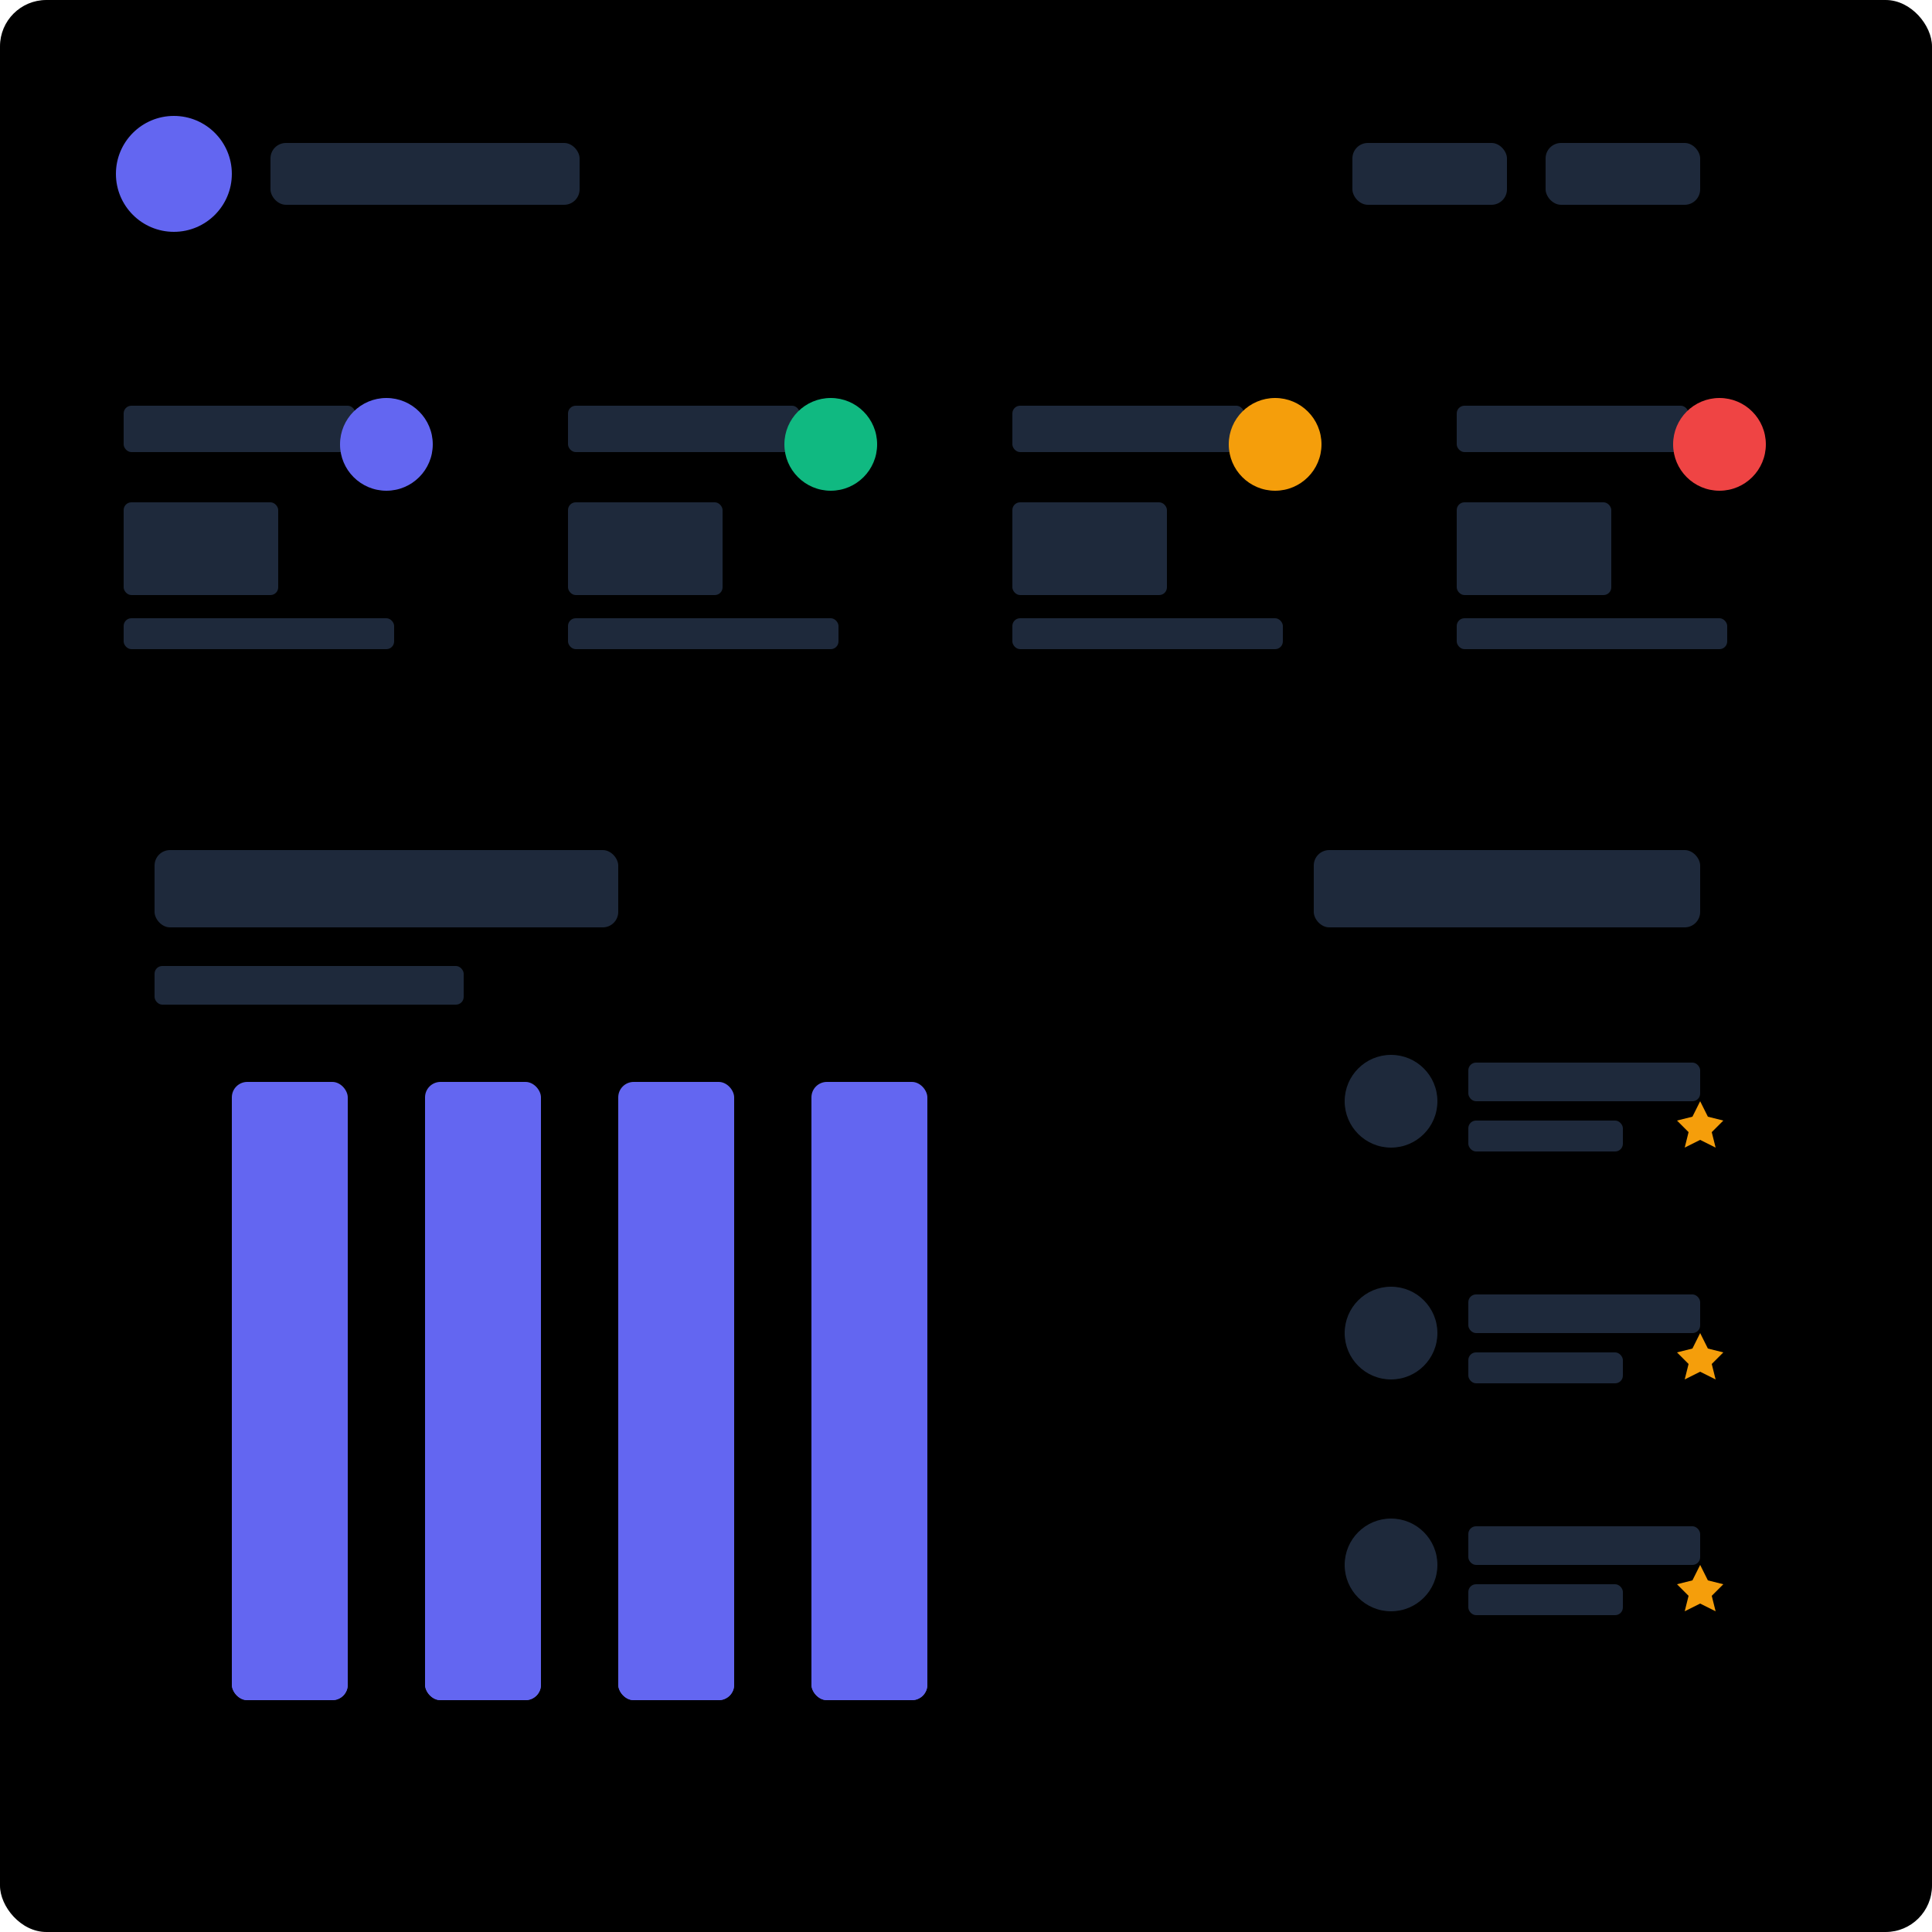 <svg width="500" height="500" viewBox="0 0 500 500" fill="none" xmlns="http://www.w3.org/2000/svg">
  <!-- Background -->
  <rect width="500" height="500" rx="12" fill="url(#paint0_linear)" />
  
  <!-- Dashboard Header -->
  <rect x="20" y="20" width="460" height="50" rx="8" fill="url(#paint1_linear)" />
  <circle cx="45" cy="45" r="15" fill="#6366F1" />
  <rect x="70" y="37" width="80" height="16" rx="4" fill="#1E293B" fillOpacity="0.8" />
  <rect x="350" y="37" width="40" height="16" rx="4" fill="#1E293B" fillOpacity="0.5" />
  <rect x="400" y="37" width="40" height="16" rx="4" fill="#1E293B" fillOpacity="0.5" />
  
  <!-- Stats Cards -->
  <rect x="20" y="90" width="105" height="90" rx="8" fill="url(#paint2_linear)" />
  <rect x="32" y="105" width="60" height="12" rx="2" fill="#1E293B" fillOpacity="0.6" />
  <rect x="32" y="130" width="40" height="24" rx="2" fill="#1E293B" />
  <rect x="32" y="160" width="70" height="8" rx="2" fill="#1E293B" fillOpacity="0.4" />
  <circle cx="100" cy="115" r="12" fill="#6366F1" fillOpacity="0.2" />
  <path d="M100 110V120M95 115H105" stroke="#6366F1" strokeWidth="2" strokeLinecap="round" />
  
  <rect x="135" y="90" width="105" height="90" rx="8" fill="url(#paint3_linear)" />
  <rect x="147" y="105" width="60" height="12" rx="2" fill="#1E293B" fillOpacity="0.6" />
  <rect x="147" y="130" width="40" height="24" rx="2" fill="#1E293B" />
  <rect x="147" y="160" width="70" height="8" rx="2" fill="#1E293B" fillOpacity="0.4" />
  <circle cx="215" cy="115" r="12" fill="#10B981" fillOpacity="0.2" />
  <path d="M210 115L213 118L220 111" stroke="#10B981" strokeWidth="2" strokeLinecap="round" strokeLinejoin="round" />
  
  <rect x="250" y="90" width="105" height="90" rx="8" fill="url(#paint4_linear)" />
  <rect x="262" y="105" width="60" height="12" rx="2" fill="#1E293B" fillOpacity="0.6" />
  <rect x="262" y="130" width="40" height="24" rx="2" fill="#1E293B" />
  <rect x="262" y="160" width="70" height="8" rx="2" fill="#1E293B" fillOpacity="0.4" />
  <circle cx="330" cy="115" r="12" fill="#F59E0B" fillOpacity="0.2" />
  <path d="M330 110V116M330 120V120.1" stroke="#F59E0B" strokeWidth="2" strokeLinecap="round" />
  
  <rect x="365" y="90" width="105" height="90" rx="8" fill="url(#paint5_linear)" />
  <rect x="377" y="105" width="60" height="12" rx="2" fill="#1E293B" fillOpacity="0.6" />
  <rect x="377" y="130" width="40" height="24" rx="2" fill="#1E293B" />
  <rect x="377" y="160" width="70" height="8" rx="2" fill="#1E293B" fillOpacity="0.4" />
  <circle cx="445" cy="115" r="12" fill="#EF4444" fillOpacity="0.2" />
  <path d="M441 111L449 119M449 111L441 119" stroke="#EF4444" strokeWidth="2" strokeLinecap="round" />
  
  <!-- Rating Chart -->
  <rect x="20" y="200" width="280" height="280" rx="8" fill="url(#paint6_linear)" />
  <rect x="40" y="220" width="120" height="20" rx="4" fill="#1E293B" fillOpacity="0.8" />
  <rect x="40" y="250" width="80" height="10" rx="2" fill="#1E293B" fillOpacity="0.5" />
  
  <!-- Bar Chart -->
  <rect x="60" y="280" width="30" height="160" rx="4" fill="#6366F1" fillOpacity="0.1" />
  <rect x="60" y="360" width="30" height="80" rx="4" fill="#6366F1" />
  
  <rect x="110" y="280" width="30" height="160" rx="4" fill="#6366F1" fillOpacity="0.1" />
  <rect x="110" y="320" width="30" height="120" rx="4" fill="#6366F1" />
  
  <rect x="160" y="280" width="30" height="160" rx="4" fill="#6366F1" fillOpacity="0.1" />
  <rect x="160" y="300" width="30" height="140" rx="4" fill="#6366F1" />
  
  <rect x="210" y="280" width="30" height="160" rx="4" fill="#6366F1" fillOpacity="0.1" />
  <rect x="210" y="340" width="30" height="100" rx="4" fill="#6366F1" />
  
  <!-- Employee List -->
  <rect x="320" y="200" width="160" height="280" rx="8" fill="url(#paint7_linear)" />
  <rect x="340" y="220" width="100" height="20" rx="4" fill="#1E293B" fillOpacity="0.8" />
  
  <!-- Employee 1 -->
  <rect x="340" y="260" width="120" height="50" rx="6" fill="url(#paint8_linear)" />
  <circle cx="360" cy="285" r="12" fill="#1E293B" />
  <rect x="380" y="275" width="60" height="10" rx="2" fill="#1E293B" fillOpacity="0.8" />
  <rect x="380" y="290" width="40" height="8" rx="2" fill="#1E293B" fillOpacity="0.5" />
  <!-- Stars -->
  <path d="M440 285L442 289L446 290L443 293L444 297L440 295L436 297L437 293L434 290L438 289L440 285Z" fill="#F59E0B" />
  
  <!-- Employee 2 -->
  <rect x="340" y="320" width="120" height="50" rx="6" fill="url(#paint9_linear)" />
  <circle cx="360" cy="345" r="12" fill="#1E293B" />
  <rect x="380" y="335" width="60" height="10" rx="2" fill="#1E293B" fillOpacity="0.8" />
  <rect x="380" y="350" width="40" height="8" rx="2" fill="#1E293B" fillOpacity="0.5" />
  <!-- Stars -->
  <path d="M440 345L442 349L446 350L443 353L444 357L440 355L436 357L437 353L434 350L438 349L440 345Z" fill="#F59E0B" />
  
  <!-- Employee 3 -->
  <rect x="340" y="380" width="120" height="50" rx="6" fill="url(#paint10_linear)" />
  <circle cx="360" cy="405" r="12" fill="#1E293B" />
  <rect x="380" y="395" width="60" height="10" rx="2" fill="#1E293B" fillOpacity="0.8" />
  <rect x="380" y="410" width="40" height="8" rx="2" fill="#1E293B" fillOpacity="0.5" />
  <!-- Stars -->
  <path d="M440 405L442 409L446 410L443 413L444 417L440 415L436 417L437 413L434 410L438 409L440 405Z" fill="#F59E0B" />
  
  <!-- Gradients -->
  <defs>
    <linearGradient id="paint0_linear" x1="0" y1="0" x2="500" y2="500" gradientUnits="userSpaceOnUse">
      <stop stopColor="#F8FAFC" />
      <stop offset="1" stopColor="#F1F5F9" />
    </linearGradient>
    <linearGradient id="paint1_linear" x1="20" y1="20" x2="480" y2="70" gradientUnits="userSpaceOnUse">
      <stop stopColor="#F8FAFC" />
      <stop offset="1" stopColor="#E2E8F0" />
    </linearGradient>
    <linearGradient id="paint2_linear" x1="20" y1="90" x2="125" y2="180" gradientUnits="userSpaceOnUse">
      <stop stopColor="#F8FAFC" />
      <stop offset="1" stopColor="#E2E8F0" />
    </linearGradient>
    <linearGradient id="paint3_linear" x1="135" y1="90" x2="240" y2="180" gradientUnits="userSpaceOnUse">
      <stop stopColor="#F8FAFC" />
      <stop offset="1" stopColor="#E2E8F0" />
    </linearGradient>
    <linearGradient id="paint4_linear" x1="250" y1="90" x2="355" y2="180" gradientUnits="userSpaceOnUse">
      <stop stopColor="#F8FAFC" />
      <stop offset="1" stopColor="#E2E8F0" />
    </linearGradient>
    <linearGradient id="paint5_linear" x1="365" y1="90" x2="470" y2="180" gradientUnits="userSpaceOnUse">
      <stop stopColor="#F8FAFC" />
      <stop offset="1" stopColor="#E2E8F0" />
    </linearGradient>
    <linearGradient id="paint6_linear" x1="20" y1="200" x2="300" y2="480" gradientUnits="userSpaceOnUse">
      <stop stopColor="#F8FAFC" />
      <stop offset="1" stopColor="#E2E8F0" />
    </linearGradient>
    <linearGradient id="paint7_linear" x1="320" y1="200" x2="480" y2="480" gradientUnits="userSpaceOnUse">
      <stop stopColor="#F8FAFC" />
      <stop offset="1" stopColor="#E2E8F0" />
    </linearGradient>
    <linearGradient id="paint8_linear" x1="340" y1="260" x2="460" y2="310" gradientUnits="userSpaceOnUse">
      <stop stopColor="#F8FAFC" />
      <stop offset="1" stopColor="#CBD5E1" />
    </linearGradient>
    <linearGradient id="paint9_linear" x1="340" y1="320" x2="460" y2="370" gradientUnits="userSpaceOnUse">
      <stop stopColor="#F8FAFC" />
      <stop offset="1" stopColor="#CBD5E1" />
    </linearGradient>
    <linearGradient id="paint10_linear" x1="340" y1="380" x2="460" y2="430" gradientUnits="userSpaceOnUse">
      <stop stopColor="#F8FAFC" />
      <stop offset="1" stopColor="#CBD5E1" />
    </linearGradient>
  </defs>
</svg>

